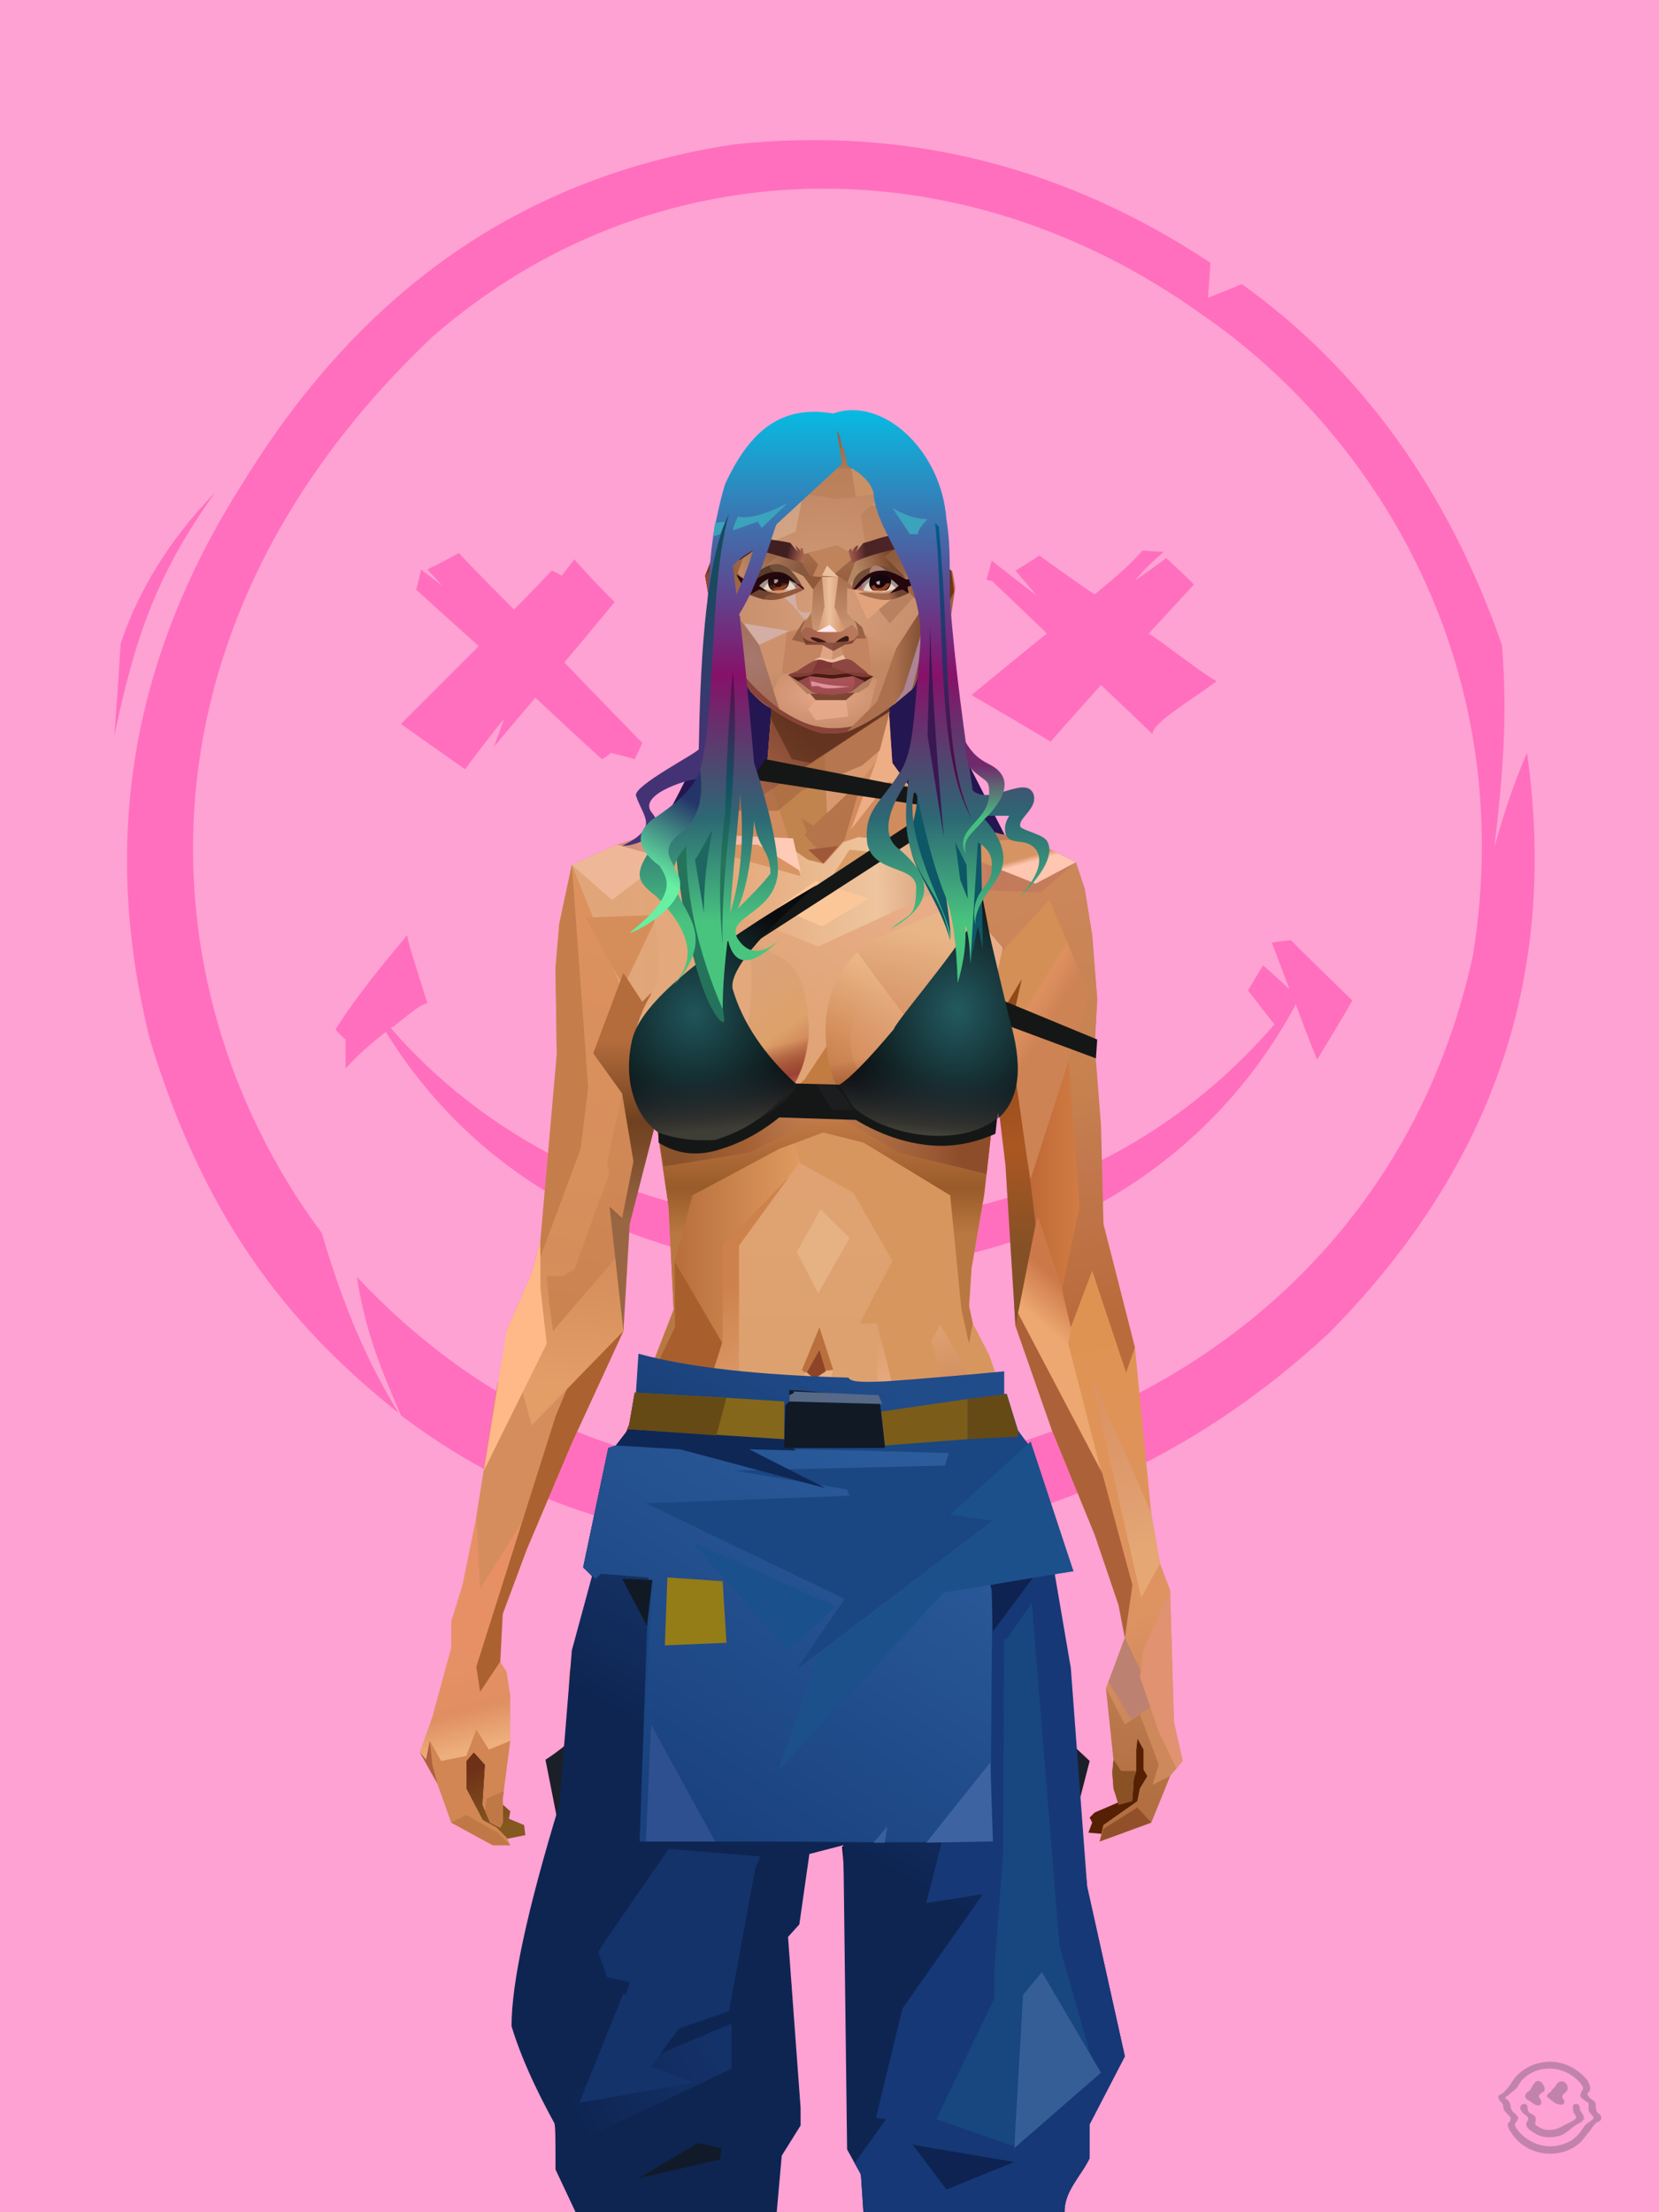 <?xml version="1.0" encoding="UTF-8"?>
<svg width="1320px" height="1760px" viewBox="0 0 1320 1760" version="1.1" xmlns="http://www.w3.org/2000/svg" xmlns:xlink="http://www.w3.org/1999/xlink">
<defs >
</defs >
<g transform="translate(0,-2)" id="id-bg-66-Group-0">
<rect fill="#fea1d3" width="1320" height="1762" x="0" y="0" id="id-bg-66-Group-1">
</rect >
<g transform="translate(91,113)" fill="#ff6fbd" id="id-bg-66-Group-2">
<path d="M 579 1152 C 624 1159 646 1163 646 1163 C 630 1172 607 1213 587 1235 C 597 1215 607 1196 612 1171 C 590 1158 579 1152 579 1152 Z" id="id-bg-66-Group-3">
</path >
<path d="M 657 1148 C 607 1139 554 1129 501 1119 C 390 1106 306 1074 228 1015 C 214 982 200 951 193 905 C 290 1008 413 1067 572 1064 C 813 1048 1026 902 1081 649 C 1119 413 998 230 865 139 C 671 0 426 6 253 157 C 2 395 28 686 165 870 C 182 928 201 972 226 1013 C 147 950 74 868 28 715 C -8 569 7 422 103 272 C 204 108 337 28 492 4 C 631 -11 757 22 872 98 C 871 117 870 126 870 126 C 888 119 897 115 897 115 C 992 183 1061 279 1104 402 C 1109 461 1104 512 1098 563 C 1105 538 1113 513 1124 488 C 1151 680 1086 828 967 949 C 865 1044 749 1097 621 1115 C 645 1137 657 1148 657 1148 Z" id="id-bg-66-Group-4">
</path >
<path d="M 233 633 C 213 657 193 681 176 708 C 181 714 184 716 184 716 C 184 732 184 739 184 739 C 192 730 203 720 216 710 C 294 836 425 894 559 900 C 762 901 883 795 940 688 C 951 718 957 732 957 732 C 976 701 985 685 985 685 C 952 653 936 637 936 637 C 926 638 921 639 921 639 C 930 663 935 676 935 676 C 921 663 914 657 914 657 C 906 670 902 677 902 677 L 923 704 C 828 814 699 863 559 864 C 405 856 291 789 220 707 C 229 701 241 689 249 687 C 239 655 233 637 233 633 Z" id="id-bg-66-Group-5">
</path >
<path d="M 5 401 C 2 449 0 474 0 474 C 16 399 32 348 80 281 C 44 318 19 359 5 401 Z" id="id-bg-66-Group-6">
</path >
<path d="M 244 342 C 242 353 240 358 240 358 C 273 388 290 403 290 403 C 249 444 228 465 228 465 C 262 489 279 501 279 501 C 299 474 310 461 310 461 C 305 476 302 483 302 483 C 324 457 335 444 335 444 C 370 477 388 493 388 493 C 393 490 395 488 395 488 C 408 491 414 493 414 493 C 418 485 420 480 420 480 C 379 438 358 416 358 416 C 385 384 398 368 398 368 C 376 346 366 334 366 334 C 359 343 356 347 356 347 C 351 344 348 343 348 343 C 328 364 318 374 318 374 C 288 344 274 329 274 329 C 258 338 249 342 249 342 L 261 355 C 250 347 244 342 244 342 Z" id="id-bg-66-Group-7">
</path >
<path d="M 785 434 C 758 464 745 479 745 479 C 703 454 682 442 682 442 C 722 409 742 393 742 393 C 713 365 698 351 698 351 C 695 351 694 350 694 350 C 697 340 698 335 698 335 C 722 354 734 363 734 363 C 723 350 717 343 717 343 C 730 335 736 331 736 331 C 765 352 780 362 780 362 C 793 351 808 339 818 327 C 829 328 835 328 835 328 C 827 335 819 342 812 351 C 829 339 837 333 837 333 C 852 347 859 354 859 354 C 835 380 823 393 823 393 C 841 405 863 423 877 431 C 854 448 826 464 826 473 C 799 447 785 434 785 434 Z" id="id-bg-66-Group-8">
</path >
</g >
</g >
<defs >
</defs >
<path d="M 826 716 C 824 713 792 649 728 525 C 654 502 603 501 578 521 C 569 579 540 642 491 710 C 613 736 724 738 826 716 Z" fill="#241651" id="id-female-5_58_rainbow_back-0">
</path >
<defs >
<linearGradient x1="100%" y1="46%" x2="12%" y2="47%" id="id-female-6.6_base_6-0">
<stop stop-color="#c77f5b" offset="0%">
</stop >
<stop stop-color="#c17a5b" offset="21%">
</stop >
<stop stop-color="#eec59e" offset="46%">
</stop >
<stop stop-color="#e4a677" offset="80%">
</stop >
<stop stop-color="#e0a679" offset="100%">
</stop >
</linearGradient >
<linearGradient x1="53%" y1="81%" x2="50%" y2="21%" id="id-female-6.6_base_6-1">
<stop stop-color="#cd885b" offset="0%">
</stop >
<stop stop-color="#de9362" offset="24%">
</stop >
<stop stop-color="#df9352" offset="100%">
</stop >
</linearGradient >
<linearGradient x1="52%" y1="-4%" x2="46%" y2="70%" id="id-female-6.6_base_6-2">
<stop stop-color="#be7c52" offset="0%">
</stop >
<stop stop-color="#b26f41" offset="100%">
</stop >
</linearGradient >
<linearGradient x1="46%" y1="43%" x2="15%" y2="43%" id="id-female-6.6_base_6-3">
<stop stop-color="#e09c61" offset="0%">
</stop >
<stop stop-color="#b86e3c" offset="100%">
</stop >
</linearGradient >
<linearGradient x1="54%" y1="37%" x2="12%" y2="72%" id="id-female-6.6_base_6-4">
<stop stop-color="#53161c" offset="0%">
</stop >
<stop stop-color="#99554b" offset="100%">
</stop >
</linearGradient >
<linearGradient x1="40%" y1="14%" x2="61%" y2="85%" id="id-female-6.6_base_6-5">
<stop stop-color="#6e3017" offset="0%">
</stop >
<stop stop-color="#855820" offset="100%">
</stop >
</linearGradient >
<linearGradient x1="27%" y1="47%" x2="91%" y2="49%" id="id-female-6.6_base_6-6">
<stop stop-color="#d4917e" offset="0%">
</stop >
<stop stop-color="#ffcbb7" offset="100%">
</stop >
</linearGradient >
<linearGradient x1="47%" y1="60%" x2="49%" y2="79%" id="id-female-6.6_base_6-7">
<stop stop-color="#e79066" offset="0%">
</stop >
<stop stop-color="#e08f62" offset="60%">
</stop >
<stop stop-color="#edaf7d" offset="100%">
</stop >
</linearGradient >
<linearGradient x1="29%" y1="56%" x2="69%" y2="53%" id="id-female-6.6_base_6-8">
<stop stop-color="#d49053" offset="0%">
</stop >
<stop stop-color="#cd8a51" offset="8%">
</stop >
<stop stop-color="#da8359" offset="18%">
</stop >
<stop stop-color="#d6935a" offset="38%">
</stop >
<stop stop-color="#d08c58" offset="65%">
</stop >
<stop stop-color="#cd7d52" offset="81%">
</stop >
<stop stop-color="#bd754a" offset="100%">
</stop >
</linearGradient >
<linearGradient x1="47%" y1="45%" x2="54%" y2="46%" id="id-female-6.6_base_6-9">
<stop stop-color="#d27f4c" offset="0%">
</stop >
<stop stop-color="#c97947" offset="62%">
</stop >
<stop stop-color="#bc703a" offset="77%">
</stop >
<stop stop-color="#d18c59" offset="100%">
</stop >
</linearGradient >
<linearGradient x1="51%" y1="7%" x2="50%" y2="100%" id="id-female-6.6_base_6-10">
<stop stop-color="#d27748" offset="0%">
</stop >
<stop stop-color="#e29f6d" offset="75%">
</stop >
<stop stop-color="#da986b" offset="100%">
</stop >
</linearGradient >
<linearGradient x1="51%" y1="11%" x2="49%" y2="93%" id="id-female-6.6_base_6-11">
<stop stop-color="#dc915f" offset="0%">
</stop >
<stop stop-color="#d58e5b" offset="73%">
</stop >
<stop stop-color="#e39d67" offset="100%">
</stop >
</linearGradient >
<linearGradient x1="51%" y1="-5%" x2="48%" y2="96%" id="id-female-6.6_base_6-12">
<stop stop-color="#d68f5b" offset="0%">
</stop >
<stop stop-color="#cc8352" offset="100%">
</stop >
</linearGradient >
<linearGradient x1="50%" y1="19%" x2="50%" y2="69%" id="id-female-6.6_base_6-13">
<stop stop-color="#b46c3c" offset="0%">
</stop >
<stop stop-color="#70411f" offset="45%">
</stop >
<stop stop-color="#996644" offset="100%">
</stop >
</linearGradient >
<linearGradient x1="46%" y1="74%" x2="39%" y2="35%" id="id-female-6.6_base_6-14">
<stop stop-color="#b06f3a" offset="0%">
</stop >
<stop stop-color="#c66d4a" offset="51%">
</stop >
<stop stop-color="#9f6a38" offset="100%" stop-opacity="0">
</stop >
</linearGradient >
<linearGradient x1="46%" y1="16%" x2="49%" y2="82%" id="id-female-6.6_base_6-15">
<stop stop-color="#9b573d" offset="0%" stop-opacity="0.19">
</stop >
<stop stop-color="#5f3720" offset="100%">
</stop >
</linearGradient >
<linearGradient x1="41%" y1="19%" x2="50%" y2="100%" id="id-female-6.6_base_6-16">
<stop stop-color="#be6f4b" offset="0%">
</stop >
<stop stop-color="#9e5637" offset="100%">
</stop >
</linearGradient >
<linearGradient x1="50%" y1="31%" x2="45%" y2="50%" id="id-female-6.6_base_6-17">
<stop stop-color="#cc7848" offset="0%">
</stop >
<stop stop-color="#eda871" offset="100%">
</stop >
</linearGradient >
<linearGradient x1="51%" y1="22%" x2="50%" y2="100%" id="id-female-6.6_base_6-18">
<stop stop-color="#b0683c" offset="0%">
</stop >
<stop stop-color="#bd7658" offset="100%">
</stop >
</linearGradient >
<linearGradient x1="49%" y1="0%" x2="50%" y2="100%" id="id-female-6.6_base_6-19">
<stop stop-color="#d48549" offset="0%">
</stop >
<stop stop-color="#e29159" offset="100%">
</stop >
</linearGradient >
<linearGradient x1="44%" y1="15%" x2="50%" y2="100%" id="id-female-6.6_base_6-20">
<stop stop-color="#b76538" offset="0%">
</stop >
<stop stop-color="#a6633c" offset="100%">
</stop >
</linearGradient >
<linearGradient x1="52%" y1="21%" x2="49%" y2="83%" id="id-female-6.6_base_6-21">
<stop stop-color="#de8850" offset="0%">
</stop >
<stop stop-color="#e78e5d" offset="48%">
</stop >
<stop stop-color="#e29e63" offset="100%">
</stop >
</linearGradient >
<linearGradient x1="85%" y1="60%" x2="15%" y2="60%" id="id-female-6.6_base_6-22">
<stop stop-color="#d27c44" offset="0%">
</stop >
<stop stop-color="#c06a37" offset="100%">
</stop >
</linearGradient >
<linearGradient x1="50%" y1="-3%" x2="59%" y2="91%" id="id-female-6.6_base_6-23">
<stop stop-color="#cc885c" offset="0%">
</stop >
<stop stop-color="#c6814f" offset="53%">
</stop >
<stop stop-color="#c2794d" offset="66%">
</stop >
<stop stop-color="#ba6b3c" offset="100%">
</stop >
</linearGradient >
<linearGradient x1="55%" y1="48%" x2="46%" y2="33%" id="id-female-6.6_base_6-24">
<stop stop-color="#ce8355" offset="0%">
</stop >
<stop stop-color="#df905f" offset="86%">
</stop >
<stop stop-color="#d48f57" offset="100%">
</stop >
</linearGradient >
<linearGradient x1="50%" y1="19%" x2="50%" y2="78%" id="id-female-6.6_base_6-25">
<stop stop-color="#914919" offset="0%">
</stop >
<stop stop-color="#ab5722" offset="50%">
</stop >
<stop stop-color="#845026" offset="100%">
</stop >
</linearGradient >
<linearGradient x1="50%" y1="10%" x2="50%" y2="43%" id="id-female-6.6_base_6-26">
<stop stop-color="#c27b41" offset="0%">
</stop >
<stop stop-color="#c77e4a" offset="15%">
</stop >
<stop stop-color="#995b2a" offset="68%">
</stop >
<stop stop-color="#b97842" offset="100%">
</stop >
</linearGradient >
<linearGradient x1="89%" y1="50%" x2="7%" y2="52%" id="id-female-6.6_base_6-27">
<stop stop-color="#8e4d2a" offset="0%">
</stop >
<stop stop-color="#b77b5b" offset="53%" stop-opacity="0.199">
</stop >
<stop stop-color="#a66134" offset="75%">
</stop >
<stop stop-color="#8b532c" offset="100%">
</stop >
</linearGradient >
<linearGradient x1="44%" y1="70%" x2="86%" y2="30%" id="id-female-6.6_base_6-28">
<stop stop-color="#e0a476" offset="0%">
</stop >
<stop stop-color="#e8ad86" offset="100%">
</stop >
</linearGradient >
<linearGradient x1="33%" y1="92%" x2="61%" y2="25%" id="id-female-6.6_base_6-29">
<stop stop-color="#be7342" offset="0%">
</stop >
<stop stop-color="#d48f5d" offset="40%">
</stop >
<stop stop-color="#efbc8e" offset="100%">
</stop >
</linearGradient >
<linearGradient x1="35%" y1="94%" x2="47%" y2="12%" id="id-female-6.6_base_6-30">
<stop stop-color="#d99461" offset="0%">
</stop >
<stop stop-color="#d28a5a" offset="40%">
</stop >
<stop stop-color="#e8b587" offset="100%">
</stop >
</linearGradient >
<linearGradient x1="50%" y1="54%" x2="27%" y2="9%" id="id-female-6.6_base_6-31">
<stop stop-color="#f7ab80" offset="0%">
</stop >
<stop stop-color="#ddab90" offset="100%" stop-opacity="0.078">
</stop >
</linearGradient >
<linearGradient x1="50%" y1="0%" x2="93%" y2="69%" id="id-female-6.6_base_6-32">
<stop stop-color="#dca37f" offset="0%">
</stop >
<stop stop-color="#dda16b" offset="70%">
</stop >
<stop stop-color="#c66d49" offset="100%">
</stop >
</linearGradient >
<linearGradient x1="36%" y1="84%" x2="25%" y2="44%" id="id-female-6.6_base_6-33">
<stop stop-color="#c98762" offset="0%" stop-opacity="0.509">
</stop >
<stop stop-color="#90492c" offset="35%" stop-opacity="0.675">
</stop >
<stop stop-color="#762e17" offset="100%" stop-opacity="0">
</stop >
</linearGradient >
<linearGradient x1="63%" y1="95%" x2="43%" y2="20%" id="id-female-6.6_base_6-34">
<stop stop-color="#d38e55" offset="0%">
</stop >
<stop stop-color="#e4a97d" offset="46%">
</stop >
<stop stop-color="#ce824b" offset="100%">
</stop >
</linearGradient >
<linearGradient x1="40%" y1="0%" x2="50%" y2="86%" id="id-female-6.6_base_6-35">
<stop stop-color="#dea071" offset="0%">
</stop >
<stop stop-color="#c27945" offset="100%">
</stop >
</linearGradient >
<linearGradient x1="50%" y1="0%" x2="50%" y2="92%" id="id-female-6.6_base_6-36">
<stop stop-color="#e0a272" offset="0%">
</stop >
<stop stop-color="#dca16f" offset="100%">
</stop >
</linearGradient >
<linearGradient x1="33%" y1="79%" x2="21%" y2="44%" id="id-female-6.6_base_6-37">
<stop stop-color="#be6457" offset="0%">
</stop >
<stop stop-color="#983f32" offset="28%" stop-opacity="0.928">
</stop >
<stop stop-color="#762e17" offset="100%" stop-opacity="0">
</stop >
</linearGradient >
<linearGradient x1="4%" y1="47%" x2="92%" y2="45%" id="id-female-6.6_base_6-38">
<stop stop-color="#752b0f" offset="0%">
</stop >
<stop stop-color="#83391d" offset="17%" stop-opacity="0.753">
</stop >
<stop stop-color="#9e4b3d" offset="48%" stop-opacity="0.386">
</stop >
<stop stop-color="#94401f" offset="78%" stop-opacity="0.762">
</stop >
<stop stop-color="#88391a" offset="100%">
</stop >
</linearGradient >
<linearGradient x1="60%" y1="45%" x2="67%" y2="53%" id="id-female-6.6_base_6-39">
<stop stop-color="#d79463" offset="0%">
</stop >
<stop stop-color="#ffc6b2" offset="100%">
</stop >
</linearGradient >
<linearGradient x1="48%" y1="15%" x2="54%" y2="81%" id="id-female-6.6_base_6-40">
<stop stop-color="#d99776" offset="0%" stop-opacity="0.4">
</stop >
<stop stop-color="#e5a875" offset="100%">
</stop >
</linearGradient >
<linearGradient x1="47%" y1="44%" x2="50%" y2="61%" id="id-female-6.6_base_6-41">
<stop stop-color="#943b2f" offset="0%" stop-opacity="0.175">
</stop >
<stop stop-color="#61301b" offset="100%">
</stop >
</linearGradient >
<linearGradient x1="26%" y1="-7%" x2="50%" y2="96%" id="id-female-6.6_base_6-42">
<stop stop-color="#37373f" offset="0%">
</stop >
<stop stop-color="#19191d" offset="100%">
</stop >
</linearGradient >
<linearGradient x1="50%" y1="12%" x2="59%" y2="82%" id="id-female-6.6_base_6-43">
<stop stop-color="#252525" offset="0%">
</stop >
<stop stop-color="#101010" offset="100%">
</stop >
</linearGradient >
<linearGradient x1="25%" y1="-16%" x2="50%" y2="98%" id="id-female-6.6_base_6-44">
<stop stop-color="#37373f" offset="0%">
</stop >
<stop stop-color="#19191d" offset="100%">
</stop >
</linearGradient >
<linearGradient x1="75%" y1="39%" x2="50%" y2="93%" id="id-female-6.6_base_6-45">
<stop stop-color="#252525" offset="0%">
</stop >
<stop stop-color="#000000" offset="100%">
</stop >
</linearGradient >
</defs >
<g transform="translate(334,549)" id="id-female-6.6_base_6-46">
<polygon points="561 754 565 871 565 881 537 893 533 897 535 901 532 909 543 910 597 864" fill="#562003" id="id-female-6.6_base_6-47">
</polygon >
<polygon points="537 282 539 246 535 195 529 158 522 137 484 118 440 111 212 111 188 113 157 123 121 139 111 186 108 221 109 290" fill="url(#id-female-6.6_base_6-0)" id="id-female-6.6_base_6-47">
</polygon >
<polygon points="467 393 474 506 503 589 537 672 556 728 561 754 546 794 552 851 551 861 552 874 556 885 567 882 568 866 570 860 570 843 571 834 576 843 576 859 579 864 573 874 571 884 544 903 541 916 582 901 597 864 607 852 600 821 597 716 589 695 582 655 569 523 544 425" fill="url(#id-female-6.6_base_6-1)" id="id-female-6.6_base_6-47">
</polygon >
<polygon points="546 794 552 851 551 861 552 874 556 885 567 882 568 866 570 860 570 843 571 834 576 843 576 859 579 864 573 874 571 884 544 903 541 916 582 901 597 864 583 871 588 855 573 815 561 823" fill="url(#id-female-6.6_base_6-2)" id="id-female-6.6_base_6-47">
</polygon >
<polygon points="552 851 551 861 552 874 556 887 567 884 568 866 570 860 558 860" fill="#8a5125" id="id-female-6.6_base_6-47">
</polygon >
<polygon points="544 906 541 916 582 901 571 889" fill="#92502a" id="id-female-6.6_base_6-47">
</polygon >
<polygon points="561 754 548 789 566 819 586 806" fill="#bd8171" id="id-female-6.6_base_6-47">
</polygon >
<polygon points="486 648 477 599 453 529 440 504 437 490 439 460 449 402 456 340 188 343 198 411 202 493 162 596 153 638 266 693 319 721 386 693" fill="url(#id-female-6.6_base_6-3)" id="id-female-6.6_base_6-47">
</polygon >
<polygon points="486 648 477 599 453 529 440 504 437 490 439 460 449 402 456 340 296 353 376 634" fill="#d8965f" id="id-female-6.6_base_6-47">
</polygon >
<g transform="translate(188,0)" id="id-female-6.6_base_6-56">
<polygon points="274 114 253 111 232 100 201 76 188 58 184 1 93 1 88 64 25 111 1 113 103 123 121 135 134 138 149 121 161 117 187 119 225 114" fill="#d18c5e" id="id-female-6.6_base_6-47">
</polygon >
<polygon points="201 76 188 58 185 12 175 57 155 111 185 73" fill="#edad85" id="id-female-6.6_base_6-47">
</polygon >
<polygon points="149 1 93 1 88 64 108 126 121 135 133 138" fill="#c1844f" id="id-female-6.6_base_6-47">
</polygon >
<polygon points="116 102 120 113 118 115 136 135 150 119 164 71 125 108" fill="#b57449" id="id-female-6.6_base_6-60">
</polygon >
<polygon points="121 127 133 138 145 124" fill="#9f593a" id="id-female-6.6_base_6-61">
</polygon >
<polygon points="136 98 164 71 175 57 186 17 134 51" fill="#d9986e" id="id-female-6.6_base_6-62">
</polygon >
<polygon points="97 96 116 80 164 60 178 48 186 17 184 1 93 1 88 64 45 96" fill="#a3663f" opacity="0.654" id="id-female-6.6_base_6-47">
</polygon >
<polygon points="186 17 184 1 93 1 88 64 45 96 66 96" fill="url(#id-female-6.6_base_6-4)" opacity="0.467" id="id-female-6.6_base_6-47">
</polygon >
<polygon points="123 58 176 23 186 17 184 1 93 1 91 22 108 55" fill="#3b1d0b" opacity="0.434" id="id-female-6.6_base_6-47">
</polygon >
</g >
<polygon points="41 844 33 856 36 895 64 915 84 911 83 903 71 898 72 892 63 884 52 849" fill="url(#id-female-6.6_base_6-5)" id="id-female-6.6_base_6-47">
</polygon >
<polygon points="315 152 285 173 320 188 357 166" fill="#fbc799" id="id-female-6.6_base_6-67">
</polygon >
<polygon points="327 150 370 130 342 127" fill="#d99c66" id="id-female-6.6_base_6-68">
</polygon >
<polygon points="301 142 303 148 243 131 240 119 276 119" fill="#d89462" id="id-female-6.6_base_6-69">
</polygon >
<polygon points="159 149 206 123 269 123 303 144 297 118 188 113 157 123 121 139" fill="url(#id-female-6.6_base_6-6)" id="id-female-6.6_base_6-47">
</polygon >
<polygon points="157 123 121 139 153 167 196 134" fill="#eeb898" id="id-female-6.6_base_6-47">
</polygon >
<polygon points="89 584 77 541 62 551 45 658 34 712 25 741 25 762 10 817 0 845 14 870 25 901 58 919 72 919 69 913 61 905 50 899 37 874 37 852 43 845 52 855 50 887 56 901 64 905 66 901 66 882 72 836 72 800 69 781 64 773 66 735 85 684 121 599 162 510" fill="url(#id-female-6.6_base_6-7)" id="id-female-6.6_base_6-47">
</polygon >
<polygon points="89 584 77 541 62 551 45 658 48 715 121 599 162 510" fill="#d58d5d" id="id-female-6.6_base_6-47">
</polygon >
<polygon points="55 843 45 827 37 848 17 852 8 836 5 851 0 845 14 870 25 901 58 919 72 919 69 913 61 905 50 899 37 874 37 852 43 845 52 855 50 887 56 901 64 905 66 901 66 882 72 836" fill="#d18653" id="id-female-6.6_base_6-47">
</polygon >
<polygon points="53 882 52 892 56 901 64 905 66 901 66 882 67 876" fill="#c07847" id="id-female-6.6_base_6-47">
</polygon >
<polygon points="25 901 58 919 72 919 62 909 37 895" fill="#c07847" id="id-female-6.6_base_6-47">
</polygon >
<polygon points="160 467 145 488 108 578 45 777 48 797 64 773 66 735 85 684 121 599 162 510" fill="#ac6130" id="id-female-6.6_base_6-47">
</polygon >
<polygon points="169 1211 277 1211 282 1183 281 1150 284 1127 286 1114 285 1063 293 972 306 866 311 792 309 768 323 771 337 768 333 817 333 855 339 924 346 1008 348 1113 351 1130 353 1176 361 1211 461 1211 458 1191 456 1170 460 1133 461 1082 505 905 516 839 518 826 512 762 503 706 486 648 482 629 386 690 318 718 266 690 184 629 153 637 132 731 119 781 118 813 123 862 131 916 166 1094 176 1179" fill="url(#id-female-6.6_base_6-8)" id="id-female-6.6_base_6-47">
</polygon >
<polygon points="463 664 416 771 400 819 392 1125 359 1178 398 1204 441 1153 461 1082 505 905 516 839 518 826 515 789 490 714" fill="url(#id-female-6.6_base_6-9)" id="id-female-6.6_base_6-47">
</polygon >
<polygon points="422 1160 395 1199 365 1171 401 1149 384 1120 391 983 411 786 416 771 448 697 454 1013 445 1116 407 1149" fill="url(#id-female-6.6_base_6-10)" id="id-female-6.6_base_6-80">
</polygon >
<polygon points="121 139 111 186 108 221 109 290 96 438 89 464 69 510 89 585 162 510 167 425 162 241" fill="url(#id-female-6.6_base_6-11)" id="id-female-6.6_base_6-47">
</polygon >
<polygon points="101 466 103 488 106 510 160 447 179 359 164 232 187 184 186 179 132 181 161 234 161 321 149 376 151 384 123 461 114 466" fill="url(#id-female-6.6_base_6-12)" id="id-female-6.6_base_6-82">
</polygon >
<polygon points="96 438 89 464 69 510 51 621 101 520 96 476" fill="#ffb988" id="id-female-6.6_base_6-47">
</polygon >
<polygon points="96 451 128 365 134 316 121 139 111 186 108 221 109 290 96 438" fill="#c57e4b" id="id-female-6.6_base_6-47">
</polygon >
<polygon points="184 241 177 248 162 225 138 289 161 321 170 375 161 420 151 411 162 510 167 425 188 343" fill="url(#id-female-6.6_base_6-13)" id="id-female-6.6_base_6-47">
</polygon >
<polygon points="284 1127 286 1114 285 1063 293 972 306 866 311 792 309 768 323 771 337 768 333 817 333 855 339 924 346 1008 375 889 416 771 463 664 490 714 515 790 512 762 503 706 486 648 477 599 471 583 420 650 316 720 201 654 244 742 264 824 275 994" fill="url(#id-female-6.6_base_6-14)" id="id-female-6.6_base_6-47">
</polygon >
<polygon points="298 930 306 866 311 792 309 768 323 771 337 768 333 817 333 855 336 894 347 826 360 784 378 733 388 687 321 739 254 687 267 736 291 821" fill="url(#id-female-6.6_base_6-15)" id="id-female-6.6_base_6-47">
</polygon >
<polygon points="348 1093 348 1113 351 1130 353 1176 361 1211 461 1211 439 1155 422 1136 403 1148 429 1168 400 1202 370 1170 382 1125" fill="url(#id-female-6.6_base_6-16)" id="id-female-6.6_base_6-47">
</polygon >
<polygon points="10 855 8 836 5 851 0 845 14 870" fill="#af5f3e" id="id-female-6.6_base_6-47">
</polygon >
<polygon points="520 500 516 520 544 629 474 500 490 399" fill="url(#id-female-6.6_base_6-17)" id="id-female-6.6_base_6-90">
</polygon >
<polygon points="461 1211 458 1191 456 1170 460 1133 461 1082 439 1155 450 1211" fill="url(#id-female-6.6_base_6-18)" id="id-female-6.6_base_6-47">
</polygon >
<polygon points="220 1149 259 1115 240 1063 232 973 266 819 240 713 201 661 158 650 201 784 183 925 170 1083" fill="url(#id-female-6.6_base_6-19)" id="id-female-6.6_base_6-92">
</polygon >
<polygon points="169 1211 277 1211 282 1183 281 1150 284 1127 286 1114 286 1098 226 1211 207 1211 196 1121 173 1078 150 1014 166 1094 176 1179" fill="url(#id-female-6.6_base_6-20)" id="id-female-6.6_base_6-47">
</polygon >
<polygon points="173 1078 183 924 150 1014" fill="#c57442" id="id-female-6.6_base_6-47">
</polygon >
<polygon points="169 1211 239 1211 230 1196 204 1175 173 1150 176 1179" fill="#8e512e" opacity="0.574" id="id-female-6.6_base_6-47">
</polygon >
<polygon points="221 1130 240 1097 224 1063 224 983 240 804 217 698 190 668 212 771 212 910 190 998 181 1094" fill="url(#id-female-6.6_base_6-21)" id="id-female-6.6_base_6-92">
</polygon >
<polygon points="217 795 221 692 200 667 169 658 200 737" fill="#f0a76b" id="id-female-6.6_base_6-97">
</polygon >
<polygon points="511 476 492 419 481 447 484 356 521 274 533 417" fill="url(#id-female-6.6_base_6-22)" id="id-female-6.6_base_6-98">
</polygon >
<polygon points="569 523 544 425 542 346 537 282 539 246 535 195 529 158 522 137 494 161 419 158 471 211 516 290 525 411 511 477 518 507 535 462 562 543" fill="url(#id-female-6.6_base_6-23)" id="id-female-6.6_base_6-47">
</polygon >
<polygon points="486 389 533 243 501 167 464 207 451 247 463 265" fill="url(#id-female-6.6_base_6-24)" id="id-female-6.6_base_6-100">
</polygon >
<polygon points="473 490 474 506 503 589 537 672 556 728 561 754 567 712 543 623" fill="#ad6139" id="id-female-6.6_base_6-47">
</polygon >
<polygon points="460 328 466 378 474 506 490 425 486 392 469 274 479 230 461 260 454 251" fill="url(#id-female-6.6_base_6-25)" id="id-female-6.6_base_6-47">
</polygon >
<polygon points="440 504 437 490 439 460 449 402 456 340 458 328 325 282 188 343 198 411 202 493 162 596 157 621 161 633 169 599 173 570 204 506 202 458 217 402 286 365 321 352 353 360 422 402 431 493 437 520" fill="url(#id-female-6.6_base_6-26)" id="id-female-6.6_base_6-47">
</polygon >
<polygon points="451 385 456 340 458 328 364 340 330 308 268 343 188 343 194 379 262 368 312 343 335 340 381 368" fill="url(#id-female-6.6_base_6-27)" id="id-female-6.6_base_6-47">
</polygon >
<polygon points="286 328 306 310 330 274 453 252 464 205 421 156 317 204 219 165 210 154 188 180" fill="url(#id-female-6.6_base_6-28)" id="id-female-6.6_base_6-105">
</polygon >
<path d="M 422 195 L 405 190 C 377 190 357 198 343 214 C 329 230 322 250 323 276 C 324 301 331 320 345 333 C 365 351 384 356 405 356 C 425 356 444 347 450 342 C 454 339 457 335 460 328 C 463 323 466 317 467 308 C 469 294 466 276 457 254 L 422 195 Z" fill="url(#id-female-6.6_base_6-29)" id="id-female-6.6_base_6-106">
</path >
<path d="M 422 195 L 417 175 C 386 188 366 196 358 201 C 355 203 351 206 348 208 C 348 209 381 253 448 342 C 454 338 459 332 463 324 C 469 310 469 301 469 293 C 469 287 465 275 459 257 L 422 195 Z" fill="url(#id-female-6.6_base_6-30)" id="id-female-6.6_base_6-106">
</path >
<path d="M 375 226 C 338 253 343 276 343 284 C 343 291 353 319 371 335 C 379 342 422 349 447 331 C 468 316 472 294 458 265 C 427 221 400 208 375 226 Z" fill="url(#id-female-6.6_base_6-31)" opacity="0.282" id="id-female-6.6_base_6-106">
</path >
<path d="M 272 205 C 260 199 243 200 221 209 C 187 227 169 258 168 303 C 167 319 184 342 190 346 C 197 351 212 356 239 353 C 257 351 272 344 284 333 C 303 312 312 288 309 260 C 305 217 291 214 272 205 Z" fill="url(#id-female-6.6_base_6-32)" id="id-female-6.6_base_6-109">
</path >
<path d="M 340 285 C 333 252 328 240 326 248 C 324 254 323 263 323 276 C 324 301 331 320 345 333 C 365 351 382 356 404 356 C 425 356 444 347 450 342 C 456 337 465 325 468 308 C 472 290 465 276 463 268 C 461 263 460 259 458 255 L 442 290 L 399 304 L 366 300 L 340 285 Z" fill="url(#id-female-6.6_base_6-33)" id="id-female-6.6_base_6-106">
</path >
<path d="M 153 637 L 149 654 L 132 731 L 130 739 C 133 730 135 723 137 718 C 140 709 147 691 149 680 C 151 671 155 655 161 633 L 172 570 L 162 596 L 153 637 Z" fill="#7d362e" id="id-female-6.6_base_6-47">
</path >
<path d="M 259 203 C 254 199 240 185 217 163 L 210 153 L 186 180 C 192 211 192 231 186 239 C 175 256 168 277 168 303 C 168 324 190 352 239 344 C 252 342 274 217 259 203 Z" fill="#e3a87c" id="id-female-6.6_base_6-109">
</path >
<polygon points="175 565 203 550 234 558 241 520 203 455 203 507" fill="#a95e2e" id="id-female-6.6_base_6-113">
</polygon >
<polygon points="241 442 241 518 229 556 233 629 266 657 316 707 381 659 395 629 364 504 350 504 301 380" fill="url(#id-female-6.6_base_6-34)" id="id-female-6.6_base_6-114">
</polygon >
<polygon points="432 626 427 589 407 518 414 505 450 568 470 618" fill="url(#id-female-6.6_base_6-35)" id="id-female-6.6_base_6-115">
</polygon >
<polygon points="302 376 254 442 254 546 302 590 364 568 364 504 350 504 376 454 345 400" fill="url(#id-female-6.6_base_6-36)" id="id-female-6.6_base_6-114">
</polygon >
<polygon points="317 480 342 436 319 413 300 447" fill="#e6b183" id="id-female-6.6_base_6-117">
</polygon >
<polygon points="304 541 318 507 329 541 314 549" fill="#ba703e" id="id-female-6.6_base_6-118">
</polygon >
<polygon points="306 543 316 578 329 541" fill="#d4925e" id="id-female-6.6_base_6-119">
</polygon >
<path d="M 178 333 C 179 334 180 336 182 338 C 184 342 186 343 189 346 C 190 347 197 351 206 353 C 215 354 226 355 239 353 C 257 351 272 344 284 333 C 293 322 299 313 302 305 C 304 301 307 293 309 277 C 310 274 310 268 309 260 L 228 277 L 207 295 L 178 333 Z" fill="url(#id-female-6.6_base_6-37)" id="id-female-6.6_base_6-109">
</path >
<polygon points="306 543 308 550 324 556 329 541" fill="#e6b183" id="id-female-6.6_base_6-119">
</polygon >
<polygon points="308 543 318 525 323 542 314 548" fill="#8f4427" id="id-female-6.6_base_6-122">
</polygon >
<polygon points="152 641 162 596 176 561 185 617 214 602 246 628 323 690 404 628 423 605 454 605 470 577 477 599 482 629 388 689 337 768 323 771 309 768 259 688 175 639 142 688" fill="url(#id-female-6.6_base_6-38)" opacity="0.442" id="id-female-6.6_base_6-123">
</polygon >
<polygon points="490 154 522 137 484 118 412 123" fill="url(#id-female-6.6_base_6-39)" id="id-female-6.6_base_6-47">
</polygon >
<polygon points="573 785 588 829 602 858 607 852 600 821 597 716 576 763" fill="#e19271" id="id-female-6.6_base_6-47">
</polygon >
<polygon points="574 722 589 695 582 655 533 542" fill="url(#id-female-6.6_base_6-40)" id="id-female-6.6_base_6-47">
</polygon >
<polygon points="172 640 241 690 309 768 323 771 338 768 395 706 469 661 404 650 313 706 217 629" fill="url(#id-female-6.6_base_6-41)" opacity="0.571" id="id-female-6.6_base_6-127">
</polygon >
<g transform="translate(188,270)" id="id-female-6.6_base_6-128">
<polygon points="207 13 207 10 217 2 220 2 239 21 258 39 260 42 250 51 246 52 226 33" fill="url(#id-female-6.6_base_6-42)" id="id-female-6.6_base_6-129">
</polygon >
<polygon points="208 40 218 50 222 50 240 33 257 13 257 9 247 0 244 1 230 19 209 36" fill="url(#id-female-6.6_base_6-43)" id="id-female-6.6_base_6-130">
</polygon >
<polygon points="1 13 1 10 10 2 15 2 32 21 50 39 52 42 42 52 38 52 19 33" fill="url(#id-female-6.6_base_6-44)" id="id-female-6.6_base_6-129">
</polygon >
<polygon points="0 43 10 53 14 53 33 35 50 15 50 11 40 3 36 4 19 23 1 39" fill="url(#id-female-6.6_base_6-45)" id="id-female-6.6_base_6-130">
</polygon >
</g >
</g >
<defs >
<linearGradient x1="69%" y1="0%" x2="69%" y2="21%" id="id-female-6.8_face_6-0">
<stop stop-color="#bb95af" offset="0%">
</stop >
<stop stop-color="#a56846" offset="100%">
</stop >
</linearGradient >
<radialGradient cx="50%" cy="61%" r="61%" id="id-female-6.8_face_6-1" fx="50%" fy="61%" gradientTransform="translate(0.5,0.609) scale(1,0.694) rotate(180) scale(1,1) translate(-0.5,-0.609)">
<stop stop-color="#d69e7b" offset="0%">
</stop >
<stop stop-color="#bf8763" offset="100%">
</stop >
</radialGradient >
<radialGradient cx="50%" cy="74%" r="74%" id="id-female-6.8_face_6-2" fx="50%" fy="74%" gradientTransform="translate(0.5,0.744) scale(0.748,1) rotate(-90) scale(1,0.864) translate(-0.5,-0.744)">
<stop stop-color="#deb99d" offset="0%">
</stop >
<stop stop-color="#89522f" offset="100%">
</stop >
</radialGradient >
<linearGradient x1="39%" y1="37%" x2="50%" y2="61%" id="id-female-6.8_face_6-3">
<stop stop-color="#cd926d" offset="0%">
</stop >
<stop stop-color="#c28864" offset="100%">
</stop >
</linearGradient >
<radialGradient cx="50%" cy="37%" r="75%" id="id-female-6.8_face_6-4" fx="50%" fy="37%" gradientTransform="translate(0.5,0.372) scale(0.536,1) rotate(90) scale(1,2) translate(-0.5,-0.372)">
<stop stop-color="#e5a88a" offset="0%">
</stop >
<stop stop-color="#c18662" offset="100%">
</stop >
</radialGradient >
<radialGradient cx="52%" cy="68%" r="169%" id="id-female-6.8_face_6-5" fx="52%" fy="68%" gradientTransform="translate(0.522,0.681) scale(1,0.367) rotate(-105) translate(-0.522,-0.681)">
<stop stop-color="#a77870" offset="0%">
</stop >
<stop stop-color="#9d6039" offset="100%">
</stop >
</radialGradient >
<linearGradient x1="100%" y1="63%" x2="50%" y2="63%" id="id-female-6.8_face_6-6">
<stop stop-color="#613821" offset="0%">
</stop >
<stop stop-color="#ac704e" offset="100%">
</stop >
</linearGradient >
<linearGradient x1="91%" y1="62%" x2="50%" y2="78%" id="id-female-6.8_face_6-7">
<stop stop-color="#8b532c" offset="0%">
</stop >
<stop stop-color="#a46a47" offset="100%">
</stop >
</linearGradient >
<linearGradient x1="39%" y1="5%" x2="39%" y2="73%" id="id-female-6.8_face_6-8">
<stop stop-color="#9f6a88" offset="0%">
</stop >
<stop stop-color="#ab8495" offset="100%">
</stop >
</linearGradient >
<linearGradient x1="38%" y1="50%" x2="38%" y2="58%" id="id-female-6.8_face_6-9">
<stop stop-color="#d2aea4" offset="0%">
</stop >
<stop stop-color="#996343" offset="100%">
</stop >
</linearGradient >
<linearGradient x1="28%" y1="92%" x2="75%" y2="13%" id="id-female-6.8_face_6-10">
<stop stop-color="#b88261" offset="0%">
</stop >
<stop stop-color="#b88260" offset="100%">
</stop >
</linearGradient >
<linearGradient x1="64%" y1="50%" x2="0%" y2="68%" id="id-female-6.8_face_6-11">
<stop stop-color="#9c6849" offset="0%">
</stop >
<stop stop-color="#c18a67" offset="100%">
</stop >
</linearGradient >
<linearGradient x1="38%" y1="38%" x2="90%" y2="78%" id="id-female-6.8_face_6-12">
<stop stop-color="#8e5b3d" offset="0%">
</stop >
<stop stop-color="#976445" offset="66%">
</stop >
<stop stop-color="#b6805f" offset="100%">
</stop >
</linearGradient >
<linearGradient x1="22%" y1="54%" x2="78%" y2="45%" id="id-female-6.8_face_6-13">
<stop stop-color="#b68663" offset="0%">
</stop >
<stop stop-color="#7b482a" offset="100%">
</stop >
</linearGradient >
<linearGradient x1="23%" y1="50%" x2="73%" y2="59%" id="id-female-6.8_face_6-14">
<stop stop-color="#a77455" offset="0%">
</stop >
<stop stop-color="#86583f" offset="100%">
</stop >
</linearGradient >
<linearGradient x1="50%" y1="14%" x2="50%" y2="125%" id="id-female-6.8_face_6-15">
<stop stop-color="#a66e4d" offset="0%">
</stop >
<stop stop-color="#905938" offset="100%">
</stop >
</linearGradient >
<linearGradient x1="50%" y1="0%" x2="50%" y2="100%" id="id-female-6.8_face_6-16">
<stop stop-color="#a66e4d" offset="0%">
</stop >
<stop stop-color="#cc9775" offset="100%">
</stop >
</linearGradient >
<linearGradient x1="50%" y1="34%" x2="50%" y2="100%" id="id-female-6.8_face_6-17">
<stop stop-color="#b47851" offset="0%">
</stop >
<stop stop-color="#b57d5d" offset="100%">
</stop >
</linearGradient >
<linearGradient x1="0%" y1="50%" x2="87%" y2="50%" id="id-female-6.8_face_6-18">
<stop stop-color="#d89a72" offset="0%">
</stop >
<stop stop-color="#ebc09e" offset="50%">
</stop >
<stop stop-color="#d89a72" offset="100%">
</stop >
</linearGradient >
<linearGradient x1="83%" y1="50%" x2="22%" y2="58%" id="id-female-6.8_face_6-19">
<stop stop-color="#b9785b" offset="0%">
</stop >
<stop stop-color="#a7644e" offset="100%">
</stop >
</linearGradient >
<linearGradient x1="59%" y1="52%" x2="79%" y2="50%" id="id-female-6.8_face_6-20">
<stop stop-color="#a46d4d" offset="0%">
</stop >
<stop stop-color="#6e4331" offset="100%">
</stop >
</linearGradient >
<linearGradient x1="66%" y1="52%" x2="50%" y2="53%" id="id-female-6.8_face_6-21">
<stop stop-color="#945a3d" offset="0%">
</stop >
<stop stop-color="#885034" offset="100%">
</stop >
</linearGradient >
<linearGradient x1="50%" y1="56%" x2="44%" y2="48%" id="id-female-6.8_face_6-22">
<stop stop-color="#923f20" offset="0%">
</stop >
<stop stop-color="#472214" offset="100%">
</stop >
</linearGradient >
<linearGradient x1="50%" y1="62%" x2="44%" y2="45%" id="id-female-6.8_face_6-23">
<stop stop-color="#923f20" offset="0%">
</stop >
<stop stop-color="#472214" offset="100%">
</stop >
</linearGradient >
<linearGradient x1="106%" y1="53%" x2="76%" y2="50%" id="id-female-6.8_face_6-24">
<stop stop-color="#c06f5a" offset="0%">
</stop >
<stop stop-color="#401f21" offset="100%">
</stop >
</linearGradient >
<linearGradient x1="-8%" y1="55%" x2="25%" y2="53%" id="id-female-6.8_face_6-25">
<stop stop-color="#c06e59" offset="0%">
</stop >
<stop stop-color="#4c2426" offset="100%">
</stop >
</linearGradient >
<linearGradient x1="50%" y1="20%" x2="50%" y2="100%" id="id-female-6.8_face_6-26">
<stop stop-color="#a95357" offset="0%">
</stop >
<stop stop-color="#9c4a4c" offset="100%">
</stop >
</linearGradient >
</defs >
<g transform="translate(561,332)" id="id-female-6.8_face_6-27">
<g transform="translate(172,115)" id="id-female-6.8_face_6-28">
<polygon points="14 1 18 0 25 8 27 21 24 41 14 66 0 68" fill="url(#id-female-6.8_face_6-0)" id="id-female-6.8_face_6-29">
</polygon >
<polygon points="12 48 19 50 23 42 26 24 20 12 12 22" fill="#9d5d3d" id="id-female-6.8_face_6-30">
</polygon >
<polygon points="11 21 17 10 20 5 24 7 26 24 20 36 18 31 20 16 9 29" fill="#713215" id="id-female-6.8_face_6-31">
</polygon >
<polygon points="10 28 11 38 8 45 13 49 19 38 13 24" fill="#713215" id="id-female-6.8_face_6-32">
</polygon >
<polygon points="12 18 17 17 18 9" fill="#5e1c1d" id="id-female-6.8_face_6-33">
</polygon >
<polygon points="18 50 10 51 8 50 5 61 12 63 14 61" fill="#be8864" id="id-female-6.8_face_6-34">
</polygon >
</g >
<g transform="translate(0,113)" id="id-female-6.8_face_6-35">
<polygon points="13 0 5 0 0 13 4 36 13 63 25 67" fill="#77391d" id="id-female-6.8_face_6-36">
</polygon >
<polygon points="5 9 0 13 4 36 13 63 25 67 13 24" fill="#8a492b" id="id-female-6.8_face_6-36">
</polygon >
<polygon points="18 46 14 47 7 32 11 26 4 9 6 5 16 20 17 29" fill="#b27651" id="id-female-6.8_face_6-38">
</polygon >
<polygon points="13 62 20 62 18 49 11 53" fill="#b27651" id="id-female-6.8_face_6-39">
</polygon >
<polygon points="25 68 13 63 20 62 17 46 14 47 13 44 14 29 17 26 14 22 10 19 10 11 17 20" fill="#492111" id="id-female-6.8_face_6-40">
</polygon >
<polygon points="13 9 4 3 5 0 12 0" fill="#bb805d" id="id-female-6.8_face_6-41">
</polygon >
</g >
<path d="M 29 199 C 21 167 16 144 15 130 C 4 44 33 0 103 0 C 180 0 191 63 186 119 C 183 157 173 191 170 202 C 169 206 168 214 164 217 C 152 228 130 244 113 250 C 108 252 95 251 92 251 C 77 247 52 234 36 218 C 34 215 31 209 29 199 Z" fill="url(#id-female-6.8_face_6-1)" id="id-female-6.8_face_6-42">
</path >
<polygon points="32 104 40 91 49 101 72 91 83 36 53 39 28 83" fill="#deb99d" opacity="0.497" id="id-female-6.8_face_6-43">
</polygon >
<path d="M 15 130 C 4 44 33 0 103 0 C 180 0 191 63 186 119 L 166 114 L 161 101 L 167 68 C 159 55 158 51 147 43 C 142 40 113 40 59 43 L 31 93 L 35 103 L 24 131 L 15 130 Z" fill="url(#id-female-6.8_face_6-2)" id="id-female-6.8_face_6-42">
</path >
<polygon points="28 117 28 73 69 24 134 24 172 49 172 134 132 129 124 78 141 61 105 65 61 58 45 117" fill="#b3754b" opacity="0.36" id="id-female-6.8_face_6-45">
</polygon >
<polygon points="115 32 172 49 172 75 132 70 141 61 120 63" fill="#d99f71" opacity="0.503" id="id-female-6.8_face_6-45">
</polygon >
<polygon points="42 181 65 170 128 173 155 186 137 233 51 226" fill="url(#id-female-6.8_face_6-3)" id="id-female-6.8_face_6-47">
</polygon >
<polygon points="58 235 52 221 61 204 132 206 137 209 130 235 116 248 90 249" fill="url(#id-female-6.8_face_6-4)" id="id-female-6.8_face_6-48">
</polygon >
<path d="M 29 199 C 21 167 16 144 15 130 C 14 122 13 114 13 106 L 22 129 L 29 113 L 43 137 L 24 149 L 24 156 L 43 181 L 59 232 C 54 234 46 229 36 218 C 34 215 31 209 29 199 Z" fill="url(#id-female-6.8_face_6-5)" id="id-female-6.8_face_6-42">
</path >
<path d="M 59 232 C 71 240 82 245 90 246 C 98 248 109 248 121 245 C 117 248 115 249 113 250 C 108 252 95 251 92 251 C 77 247 52 234 36 218 C 34 216 32 211 30 204 C 36 212 46 222 59 232 Z" fill="#894339" id="id-female-6.8_face_6-42">
</path >
<path d="M 184 63 C 187 81 188 100 186 119 C 183 157 173 191 170 202 C 169 206 168 214 164 217 C 152 228 130 244 113 250 L 137 226 L 152 184 L 174 150 L 148 128 L 170 120 L 184 63 Z" fill="url(#id-female-6.8_face_6-6)" id="id-female-6.8_face_6-42">
</path >
<polygon points="178 153 148 128 176 117" fill="url(#id-female-6.8_face_6-7)" id="id-female-6.8_face_6-42">
</polygon >
<path d="M 175 80 L 185 120 C 173 183 166 215 164 217 C 160 220 155 224 150 229 L 158 217 L 178 153 L 175 117 L 170 125 L 165 114 L 175 80 Z" fill="url(#id-female-6.8_face_6-8)" id="id-female-6.8_face_6-42">
</path >
<polygon points="82 232 88 225 112 224 114 238 88 241" fill="#e5a98a" id="id-female-6.8_face_6-54">
</polygon >
<polygon points="61 204 65 171 96 163 129 174 133 206" fill="#c38561" id="id-female-6.8_face_6-55">
</polygon >
<polygon points="81 217 88 225 112 225 123 216 97 216" fill="#7d4632" id="id-female-6.8_face_6-56">
</polygon >
<polygon points="66 205 81 220 122 219 130 214 134 206" fill="#b17d5d" id="id-female-6.8_face_6-57">
</polygon >
<path d="M 128 176 L 125 167 L 116 159 L 83 155 C 79 156 76 155 74 153 C 73 151 72 146 72 140 L 62 143 C 65 145 67 147 70 150 C 73 153 76 157 79 161 L 69 177 L 81 180 L 119 176 L 128 176 Z" fill="url(#id-female-6.8_face_6-9)" id="id-female-6.8_face_6-58">
</path >
<polygon points="31 164 67 170 43 181" fill="#d2aea4" id="id-female-6.8_face_6-59">
</polygon >
<polygon points="91 193 95 177 102 179 101 196" fill="#dfa483" id="id-female-6.8_face_6-60">
</polygon >
<polygon points="102 179 101 197 112 196 106 175" fill="#cd9271" id="id-female-6.8_face_6-61">
</polygon >
<polygon points="153 141 129 161 118 136 144 145" fill="#e2a37c" id="id-female-6.8_face_6-62">
</polygon >
<polygon points="138 153 159 136 166 143 147 164" fill="url(#id-female-6.8_face_6-10)" id="id-female-6.8_face_6-62">
</polygon >
<polygon points="87 193 91 191 101 193 110 189 112 193 100 198" fill="#eabd9c" id="id-female-6.8_face_6-64">
</polygon >
<polygon points="34 132 26 124 32 107 50 99 69 108" fill="url(#id-female-6.8_face_6-11)" id="id-female-6.8_face_6-65">
</polygon >
<polygon points="153 130 134 111 145 101 159 101 167 111 171 123 166 132" fill="url(#id-female-6.8_face_6-12)" id="id-female-6.8_face_6-66">
</polygon >
<g transform="translate(42,102)" id="id-female-6.8_face_6-67">
<path d="M 73 31 C 80 24 87 20 94 19 C 101 19 109 21 118 26 L 113 21 L 101 9 L 108 3 L 73 7 L 67 30 L 73 31 Z" fill="url(#id-female-6.8_face_6-13)" id="id-female-6.8_face_6-68">
</path >
<path d="M 1 22 L 6 16 L 18 7 L 8 2 L 36 5 L 46 31 C 37 24 29 20 22 19 C 15 17 8 18 1 22 Z" fill="url(#id-female-6.8_face_6-14)" id="id-female-6.8_face_6-69">
</path >
<polygon points="63 0 79 9 71 30 42 26 32 8" fill="url(#id-female-6.8_face_6-15)" id="id-female-6.8_face_6-70">
</polygon >
<polygon points="63 0 78 8 55 28 43 26 48 15 40 6" fill="#bf845c" id="id-female-6.8_face_6-70">
</polygon >
<path d="M 34 69 C 35 67 35 65 36 64 C 37 61 40 57 43 53 L 44 35 L 51 24 L 64 24 L 75 32 L 75 35 L 71 34 L 71 54 C 75 58 77 60 78 62 C 79 64 79 66 80 69 L 34 69 Z" fill="url(#id-female-6.8_face_6-16)" id="id-female-6.8_face_6-72">
</path >
<path d="M 34 69 C 35 67 35 65 36 64 C 38 59 42 56 42 53 L 44 69 L 34 69 Z" fill="url(#id-female-6.8_face_6-17)" id="id-female-6.8_face_6-72">
</path >
<polygon points="44 35 36 24 51 25" fill="#905938" id="id-female-6.8_face_6-74">
</polygon >
<polygon points="51 25 53 49 48 68 57 71 69 67 61 49 64 25" fill="url(#id-female-6.8_face_6-18)" id="id-female-6.8_face_6-75">
</polygon >
<polygon points="35 71 38 79 51 79 60 84 69 79 75 78 79 73 80 71 57 72" fill="#672f24" opacity="0.696" id="id-female-6.8_face_6-76">
</polygon >
<path d="M 45 77 C 38 76 35 73 34 69 C 36 67 38 65 39 65 C 40 65 43 66 49 69 L 66 69 L 70 66 L 75 63 L 80 68 L 80 71 C 78 74 76 76 73 76 C 72 77 70 75 69 75 C 67 75 66 76 62 77 C 59 78 56 77 51 77 C 51 77 46 77 45 77 Z" fill="url(#id-female-6.8_face_6-19)" id="id-female-6.8_face_6-77">
</path >
<path d="M 48 77 C 42 75 41 73 43 73 C 46 73 50 74 55 77 L 48 77 Z" fill="#3d1811" id="id-female-6.8_face_6-78">
</path >
<path d="M 62 77 C 65 74 68 73 70 72 C 72 72 73 73 72 76 L 62 77 Z" fill="#3d1811" id="id-female-6.8_face_6-79">
</path >
<polygon points="47 64 53 69 63 63" transform="translate(55,66) rotate(-177) translate(-55,-66)" fill="#fbeaf6" id="id-female-6.8_face_6-80">
</polygon >
<polygon points="51 24 55 16 64 25" fill="#ebc09e" id="id-female-6.8_face_6-81">
</polygon >
</g >
<g transform="translate(25,117)" id="id-female-6.8_face_6-82">
<path d="M 9 13 C 17 5 24 0 32 0 C 39 0 46 6 52 17 L 9 13 Z" fill="#583b28" id="id-female-6.8_face_6-83">
</path >
<path d="M 34 8 C 25 3 24 0 32 0 C 39 0 46 6 52 17 L 34 8 Z" fill="#704e3a" id="id-female-6.8_face_6-83">
</path >
<path d="M 92 20 C 92 10 98 4 109 2 C 119 0 128 4 135 13 L 92 20 Z" fill="#734e38" id="id-female-6.8_face_6-85">
</path >
<path d="M 106 13 C 105 6 106 2 110 1 C 114 1 118 3 121 8 L 106 13 Z" fill="#aa7f71" id="id-female-6.8_face_6-85">
</path >
<path d="M 97 23 C 109 28 118 29 123 28 C 125 28 130 26 137 23 L 136 18 C 128 21 122 23 118 23 C 111 24 103 21 97 23 Z" fill="url(#id-female-6.8_face_6-20)" id="id-female-6.8_face_6-87">
</path >
<path d="M 10 24 C 19 28 26 29 32 28 C 38 27 46 24 54 20 L 50 18 C 43 21 37 23 32 23 C 28 23 23 21 18 20 L 10 24 Z" fill="url(#id-female-6.8_face_6-21)" id="id-female-6.8_face_6-88">
</path >
<path d="M 10 24 C 16 26 19 27 22 28 C 22 23 32 23 35 23 C 27 23 22 21 18 19 L 10 24 Z" fill="#6e4331" id="id-female-6.8_face_6-88">
</path >
<path d="M 37 22 C 40 21 45 20 51 18 C 45 11 39 7 34 7 C 28 7 22 11 16 18 C 26 21 33 22 37 22 Z" fill="#e6d4c6" id="id-female-6.8_face_6-90">
</path >
<path d="M 98 20 C 107 22 113 23 117 22 C 122 21 126 20 130 17 L 117 7 L 107 9 L 100 15 L 98 20 Z" fill="#e6d4c6" id="id-female-6.8_face_6-91">
</path >
<path d="M 98 20 C 99 21 101 21 101 21 C 103 15 107 12 112 12 C 116 11 122 14 128 20 C 129 19 130 18 131 17 C 127 11 122 8 117 7 C 112 7 106 9 100 15 L 98 20 Z" fill="#000000" opacity="0.297" id="id-female-6.8_face_6-91">
</path >
<path d="M 95 20 L 101 21 C 100 21 99 20 100 19 C 100 18 101 17 102 15 L 95 20 Z" fill="#b26261" id="id-female-6.8_face_6-93">
</path >
<path d="M 25 13 C 25 19 28 22 33 21 C 39 21 42 18 42 12 C 40 9 37 7 32 7 C 28 7 26 9 25 13 Z" fill="#250a10" id="id-female-6.8_face_6-94">
</path >
<path d="M 30 16 L 26 17 C 28 20 30 21 33 21 C 37 21 40 19 41 15 C 41 15 40 15 36 15 C 36 17 35 18 34 18 C 32 18 31 17 30 16 Z" fill="url(#id-female-6.8_face_6-22)" id="id-female-6.8_face_6-94">
</path >
<path d="M 47 19 C 48 19 49 18 51 18 C 45 11 39 7 34 7 C 28 7 22 11 16 18 L 21 20 C 25 14 28 11 30 11 C 38 11 44 13 47 19 Z" fill="#000000" opacity="0.296" id="id-female-6.8_face_6-90">
</path >
<polygon points="32 15 32 14 33 14 33 12 30 12 30 15" fill="#b99794" id="id-female-6.8_face_6-97">
</polygon >
<path d="M 106 13 C 105 16 106 19 109 21 L 118 21 C 121 20 123 17 123 12 C 118 11 115 11 113 11 C 111 11 109 12 106 13 Z" fill="url(#id-female-6.8_face_6-23)" id="id-female-6.8_face_6-98">
</path >
<path d="M 106 13 C 105 16 106 19 109 21 C 108 19 107 18 107 17 C 108 17 108 17 110 16 C 110 16 110 19 113 19 C 116 19 118 17 119 15 C 120 15 121 15 122 15 C 122 17 120 19 118 21 C 122 20 123 15 123 12 C 121 9 118 7 113 7 C 109 7 106 9 106 13 Z" fill="#15050f" id="id-female-6.8_face_6-98">
</path >
<polygon points="114 13 111 14 112 16 114 16" fill="#d2b0ad" id="id-female-6.8_face_6-100">
</polygon >
<path d="M 47 14 C 47 16 47 17 47 17 C 47 18 47 19 46 19 L 51 18 L 47 14 Z" fill="#b26261" id="id-female-6.8_face_6-101">
</path >
<polygon points="47 15 52 19 54 20 53 18 48 15" fill="#26070c" id="id-female-6.8_face_6-102">
</polygon >
<path d="M 11 24 L 18 20 L 25 22 L 18 17 C 22 13 27 10 33 9 C 38 9 42 13 47 15 C 47 15 48 15 48 15 C 42 8 37 6 32 6 C 22 6 17 12 12 13 C 10 14 6 12 0 8 C 2 13 4 15 5 17 C 7 18 10 19 13 19 L 11 24 Z" fill="#26070c" id="id-female-6.8_face_6-103">
</path >
<path d="M 93 20 C 94 20 95 20 95 20 C 101 15 107 8 112 8 C 117 7 123 11 129 17 L 122 23 L 132 20 L 137 23 L 136 18 C 139 17 141 16 142 15 C 143 13 144 11 145 7 C 140 11 137 12 135 12 C 133 11 122 4 115 5 C 106 5 99 11 93 20 Z" fill="#24060d" id="id-female-6.8_face_6-104">
</path >
<polygon points="118 21 103 22 113 23" fill="#d0956f" id="id-female-6.8_face_6-105">
</polygon >
<polygon points="42 20 27 21 28 22 34 23" fill="#d0956f" id="id-female-6.8_face_6-105">
</polygon >
</g >
<g transform="translate(27,94)" id="id-female-6.8_face_6-107">
<path d="M 0 20 C 9 14 13 11 13 11 C 38 18 51 22 51 22 C 51 14 51 11 51 11 C 50 10 49 10 49 10 C 49 12 50 13 50 13 C 46 9 45 8 45 8 C 46 11 47 13 47 13 C 43 9 41 6 41 6 C 33 4 23 3 13 2 C 7 9 2 15 0 20 Z" fill="url(#id-female-6.8_face_6-24)" id="id-female-6.8_face_6-108">
</path >
<path d="M 90 22 C 88 16 87 12 87 12 C 89 11 89 10 89 10 C 90 12 90 13 90 13 C 91 10 93 8 95 8 C 94 11 93 13 93 13 L 99 6 C 108 4 119 -2 128 1 L 137 8 C 140 15 142 18 142 18 L 130 10 C 113 13 100 17 90 22 Z" fill="url(#id-female-6.8_face_6-25)" id="id-female-6.8_face_6-109">
</path >
</g >
<g transform="translate(66,192)" id="id-female-6.8_face_6-110">
<polygon points="2 14 11 20 60 19 68 14 67 14 21 6" fill="#481a12" id="id-female-6.8_face_6-111">
</polygon >
<path d="M 8 18 L 20 27 C 26 28 31 29 35 29 C 38 29 44 28 51 26 L 61 18 L 52 14 L 35 16 L 17 14 L 8 18 Z" fill="#944749" id="id-female-6.8_face_6-112">
</path >
<path d="M 20 27 C 26 28 31 29 35 29 C 38 29 44 28 51 26 C 52 23 53 21 53 19 C 53 18 53 16 52 14 L 35 16 L 17 14 C 17 17 17 19 17 20 C 17 22 18 24 20 27 Z" fill="url(#id-female-6.8_face_6-26)" id="id-female-6.8_face_6-112">
</path >
<path d="M 2 14 C 6 15 9 15 13 14 C 18 14 19 12 22 12 C 26 12 30 13 35 13 C 39 13 42 12 46 12 C 51 12 51 14 56 14 C 59 15 63 15 67 14 C 65 13 63 12 62 11 C 55 5 51 1 49 1 C 45 -1 39 3 35 3 C 30 3 30 1 24 1 C 21 1 16 5 8 10 C 7 11 5 11 2 12 L 0 13 L 2 14 Z" fill="#803d36" id="id-female-6.8_face_6-114">
</path >
<path d="M 19 11 C 27 8 33 7 35 7 C 39 7 43 11 48 11 C 57 11 63 12 63 11 C 55 5 51 1 49 1 C 45 -1 39 3 35 3 C 30 3 30 1 24 1 C 21 1 16 4 7 10 C 6 10 5 11 2 12 L 19 11 Z" fill="#8d4740" id="id-female-6.8_face_6-114">
</path >
<path d="M 19 11 C 27 8 33 7 35 7 L 35 3 C 30 3 30 1 24 1 L 19 11 Z" fill="#823537" id="id-female-6.8_face_6-114">
</path >
<path d="M 19 18 C 18 18 18 19 19 22 C 22 22 23 21 27 23 C 30 24 37 24 49 22 C 36 22 26 20 19 18 Z" fill="#df909d" id="id-female-6.8_face_6-117">
</path >
</g >
</g >
<defs >
</defs >
<g transform="translate(434,1386)" id="id-female-10_gunter_socks-0">
<path d="M 66 373 C 71 347 73 333 73 333 C 68 296 66 277 66 277 C 54 218 48 189 48 189 C 80 178 155 176 189 179 C 187 204 186 217 186 217 C 187 252 187 270 187 270 C 184 288 183 298 183 298 L 184 346 L 177 373 C 103 373 66 373 66 373 Z" fill="#00081a" id="id-female-10_gunter_socks-1">
</path >
<path d="M 243 180 C 244 188 244 192 244 192 C 245 249 245 278 245 278 C 248 289 250 294 250 294 L 249 336 L 258 374 C 329 374 364 374 364 374 C 360 349 357 336 357 336 C 360 313 361 302 361 302 C 362 261 363 241 363 241 L 377 188 C 316 172 271 170 243 180 Z" fill="#00081a" id="id-female-10_gunter_socks-2">
</path >
<path d="M 289 174 L 297 344 L 293 373 L 333 373 C 323 301 325 262 344 181 C 329 177 310 175 289 174 Z" fill="#182137" id="id-female-10_gunter_socks-3">
</path >
<path d="M 115 373 C 109 354 106 315 107 258 C 103 206 101 180 101 180 C 119 179 135 178 150 178 C 145 225 141 271 141 312 C 127 313 127 340 131 373 C 120 373 115 373 115 373 Z" fill="#182137" id="id-female-10_gunter_socks-4">
</path >
<path d="M 17 0 C 15 3 14 4 14 4 C 5 11 0 14 0 14 C 13 79 19 112 19 112 C 27 116 31 118 31 118 L 16 14 C 16 9 16 4 17 0 Z" fill="#1b1f27" id="id-female-10_gunter_socks-5">
</path >
<path d="M 389 131 C 398 131 403 131 403 131 C 423 54 433 15 433 15 L 417 0 C 399 82 390 126 389 131 Z" fill="#1b1f27" id="id-female-10_gunter_socks-6">
</path >
<path d="M 400 83 C 320 77 265 77 236 83 C 238 104 238 115 238 115 C 283 109 335 108 393 112 C 398 93 400 83 400 83 Z" fill="#00081a" id="id-female-10_gunter_socks-7">
</path >
<path d="M 286 79 C 288 100 288 111 288 111 C 334 110 356 110 356 110 L 364 81 C 325 79 299 78 286 79 Z" fill="#182137" id="id-female-10_gunter_socks-8">
</path >
<path d="M 338 77 C 337 100 336 112 336 112 C 347 113 353 113 353 113 L 355 78 C 344 77 338 77 338 77 Z" fill="#454b5b" id="id-female-10_gunter_socks-9">
</path >
<path d="M 199 93 C 197 112 196 121 196 121 C 141 120 89 124 41 133 L 35 99 C 117 90 171 89 199 93 Z" fill="#00081a" id="id-female-10_gunter_socks-10">
</path >
<path d="M 86 126 C 82 105 80 95 80 95 C 114 92 141 91 161 91 L 160 122 C 130 122 105 123 86 126 Z" fill="#182137" id="id-female-10_gunter_socks-11">
</path >
<path d="M 87 89 C 90 116 92 130 92 130 C 104 129 110 128 110 128 L 105 89 C 93 89 87 89 87 89 Z" fill="#454b5b" id="id-female-10_gunter_socks-12">
</path >
<path d="M 88 96 L 105 94 L 105 89 L 87 89 C 87 94 88 96 88 96 Z" fill="#67718a" id="id-female-10_gunter_socks-13">
</path >
<path d="M 43 148 L 33 136 C 21 55 16 15 16 15 C 16 6 16 1 16 1 C 20 2 21 3 21 3 L 24 23 C 37 106 43 148 43 148 Z" fill="#101622" id="id-female-10_gunter_socks-14">
</path >
<path d="M 337 80 C 349 81 355 81 355 81 C 355 79 355 78 355 78 L 339 77 C 338 79 337 80 337 80 Z" fill="#68718b" id="id-female-10_gunter_socks-15">
</path >
</g >
<defs >
<radialGradient cx="38%" cy="50%" r="68%" id="id-female-11_strappy_bra-0" fx="38%" fy="50%" gradientTransform="translate(0.378,0.5) scale(1,0.734) rotate(90) scale(1,0.864) translate(-0.378,-0.5)">
<stop stop-color="#1f555a" offset="0%">
</stop >
<stop stop-color="#0a0b0c" offset="100%">
</stop >
<stop stop-color="#0a0b0c" offset="100%">
</stop >
</radialGradient >
<radialGradient cx="64%" cy="44%" r="74%" id="id-female-11_strappy_bra-1" fx="64%" fy="44%" gradientTransform="translate(0.64,0.442) scale(1,0.758) rotate(90) scale(1,0.864) translate(-0.64,-0.442)">
<stop stop-color="#225a60" offset="0%">
</stop >
<stop stop-color="#0a0b0c" offset="100%">
</stop >
</radialGradient >
<linearGradient x1="45%" y1="67%" x2="47%" y2="95%" id="id-female-11_strappy_bra-2">
<stop stop-color="#1d2835" offset="0%" stop-opacity="0">
</stop >
<stop stop-color="#35342f" offset="87%">
</stop >
<stop stop-color="#3e3e36" offset="100%">
</stop >
</linearGradient >
<linearGradient x1="45%" y1="67%" x2="43%" y2="96%" id="id-female-11_strappy_bra-3">
<stop stop-color="#1d2835" offset="0%" stop-opacity="0">
</stop >
<stop stop-color="#35342f" offset="81%">
</stop >
<stop stop-color="#49493f" offset="100%">
</stop >
</linearGradient >
</defs >
<g transform="translate(500,604)" id="id-female-11_strappy_bra-4">
<path d="M 24 297 L 24 305 C 38 314 54 316 71 311 C 88 306 104 298 120 285 L 181 287 C 201 299 220 305 238 307 C 256 309 274 306 292 298 L 294 280 L 302 212 L 372 238 L 373 223 L 298 192 L 290 153 L 271 54 L 257 45 L 284 187 L 220 232 L 169 259 L 133 258 L 70 229 L 77 161 L 257 45 L 246 37 L 85 143 L 5 231 L 19 274 L 24 297 Z" fill="#151716" id="id-female-11_strappy_bra-5">
</path >
<path d="M 179 279 C 168 279 162 279 162 279 C 154 266 150 259 150 259 L 163 259 C 169 264 174 271 179 279 Z" fill="#1c1d1e" id="id-female-11_strappy_bra-6">
</path >
<path d="M 134 259 C 133 258 132 257 132 257 C 122 272 108 281 95 291 C 114 282 128 271 134 259 Z" fill="#1d1e1f" id="id-female-11_strappy_bra-7">
</path >
<path d="M 134 259 C 116 275 104 292 69 303 C 52 304 37 302 24 297 C 15 291 -7 267 3 223 C 10 194 59 153 150 100 C 103 141 80 169 83 183 C 91 210 108 235 134 259 Z" fill="url(#id-female-11_strappy_bra-0)" id="id-female-11_strappy_bra-8">
</path >
<path d="M 168 259 C 175 271 179 277 179 277 C 207 301 264 309 293 286 L 294 281 L 295 285 C 312 269 314 243 303 206 L 281 113 C 278 134 215 205 211 215 C 190 240 176 254 168 259 Z" fill="url(#id-female-11_strappy_bra-1)" id="id-female-11_strappy_bra-9">
</path >
<path d="M 134 259 C 116 275 104 292 69 303 C 52 304 37 302 24 297 C 12 288 4 278 2 256 C -1 233 1 227 12 200 C 69 155 97 132 97 132 C 97 147 79 161 83 183 C 91 210 108 235 134 259 Z" fill="url(#id-female-11_strappy_bra-2)" id="id-female-11_strappy_bra-10">
</path >
<path d="M 168 259 C 175 271 179 277 179 277 C 207 301 264 309 293 286 L 295 285 C 312 269 314 243 303 206 L 281 118 C 278 139 215 205 211 215 C 190 240 176 254 168 259 Z" fill="url(#id-female-11_strappy_bra-3)" id="id-female-11_strappy_bra-11">
</path >
<polygon points="249 39 98 16 109 0 227 23" fill="#151716" id="id-female-11_strappy_bra-12">
</polygon >
</g >
<defs >
<linearGradient x1="64%" y1="5%" x2="44%" y2="53%" id="id-female-12_baggy_pants-0">
<stop stop-color="#204c8a" offset="0%">
</stop >
<stop stop-color="#0e2552" offset="100%">
</stop >
</linearGradient >
<linearGradient x1="100%" y1="33%" x2="7%" y2="64%" id="id-female-12_baggy_pants-1">
<stop stop-color="#14326a" offset="0%">
</stop >
<stop stop-color="#0e2552" offset="100%">
</stop >
</linearGradient >
<linearGradient x1="88%" y1="6%" x2="25%" y2="97%" id="id-female-12_baggy_pants-2">
<stop stop-color="#2c5c9c" offset="0%">
</stop >
<stop stop-color="#19417e" offset="100%">
</stop >
</linearGradient >
</defs >
<g transform="translate(407,1077)" id="id-female-12_baggy_pants-3">
<path d="M 51 683 L 35 649 C 35 626 35 614 34 612 C 27 599 10 568 0 535 C 0 500 13 441 38 359 L 48 236 L 64 177 L 57 170 L 77 75 L 83 73 L 93 60 L 98 31 L 99 31 L 101 0 C 141 11 197 17 268 19 C 270 22 275 23 297 22 C 297 22 329 20 392 14 L 392 32 L 394 32 L 403 61 L 411 72 L 413 70 L 447 173 L 432 174 L 458 424 L 488 559 L 460 613 C 460 625 460 634 460 640 C 453 655 440 665 440 683 C 399 683 345 683 280 683 L 278 653 L 267 633 L 264 391 L 237 398 L 229 454 L 220 464 L 230 600 L 230 614 L 215 638 L 211 683 L 51 683 Z" fill="url(#id-female-12_baggy_pants-0)" id="id-female-12_baggy_pants-4">
</path >
<path d="M 112 180 L 109 180 L 109 178 L 71 175 L 67 179 L 57 170 L 77 75 L 83 73 L 403 66 L 403 62 L 412 73 L 447 173 L 377 184 C 380 279 382 347 383 388 C 343 389 287 389 215 388 L 214 388 L 102 388 L 108 214 L 112 180 Z" fill="#1a4682" id="id-female-12_baggy_pants-5">
</path >
<path d="M 273 644 L 298 609 L 290 608 L 311 521 L 375 430 L 330 437 L 342 390 L 377 184 L 432 174 L 445 250 L 458 424 L 488 559 L 460 613 C 460 625 460 634 460 640 C 451 657 440 667 440 683 C 391 683 338 683 280 683 L 278 653 L 273 644 Z" fill="#163877" id="id-female-12_baggy_pants-6">
</path >
<polygon points="175 533 175 569 35 635 42 589" fill="url(#id-female-12_baggy_pants-1)" id="id-female-12_baggy_pants-7">
</polygon >
<polygon points="101 656 166 641 167 632 148 628" fill="#111a28" id="id-female-12_baggy_pants-8">
</polygon >
<polygon points="338 609 384 513 384 492 391 399 392 227 394 227 414 198 436 471 461 559 466 570 398 630" fill="#18467f" id="id-female-12_baggy_pants-9">
</polygon >
<polygon points="346 665 319 629 329 631 400 643" fill="#0e2351" id="id-female-12_baggy_pants-10">
</polygon >
<polygon points="400 632 469 572 422 492 407 510" fill="#355e97" id="id-female-12_baggy_pants-11">
</polygon >
<path d="M 348 79 C 347 82 346 85 345 89 L 177 93 L 267 108 L 269 113 L 107 119 L 265 195 L 227 251 L 383 133 L 381 388 L 215 388 L 102 388 L 112 180 L 109 180 L 109 178 L 71 175 L 67 179 L 57 170 L 77 75 L 83 73 L 134 76 C 208 75 279 77 348 79 Z" fill="url(#id-female-12_baggy_pants-2)" id="id-female-12_baggy_pants-12">
</path >
<polygon points="250 107 134 76 83 73 93 60 219 68 226 77 189 76" fill="#0f2755" id="id-female-12_baggy_pants-13">
</polygon >
<polygon points="113 339 114 342 114 349 122 349 132 340" stroke="#979797" id="id-female-12_baggy_pants-14">
</polygon >
<polygon points="111 295 107 388 162 388" fill="#2e5090" id="id-female-12_baggy_pants-15">
</polygon >
<polygon points="299 376 288 389 297 389" fill="#375f9c" id="id-female-12_baggy_pants-16">
</polygon >
<polygon points="330 389 381 325 383 388" fill="#3d63a1" id="id-female-12_baggy_pants-17">
</polygon >
<polygon points="198 400 125 394 76 465 69 476 76 496 94 500 91 510 89 509 54 596 145 580 111 567 133 537 173 523 194 409" fill="#14336b" id="id-female-12_baggy_pants-18">
</polygon >
<polygon points="383 221 382 188 381 184 415 178" fill="#0e2351" id="id-female-12_baggy_pants-19">
</polygon >
<polygon points="88 179 108 217 108 214 112 180" fill="#111925" id="id-female-12_baggy_pants-20">
</polygon >
<polygon points="124 178 122 232 171 230 168 181" fill="#947c17" id="id-female-12_baggy_pants-21">
</polygon >
<polygon points="212 332 245 238 383 133 349 128 413 70 447 173 344 190" fill="#1c508b" id="id-female-12_baggy_pants-22">
</polygon >
<polygon points="144 150 220 236 258 201" fill="#1a508b" id="id-female-12_baggy_pants-23">
</polygon >
<polygon points="98 31 93 60 217 68 217 38 171 35" fill="#84671b" id="id-female-12_baggy_pants-24">
</polygon >
<polygon points="171 35 163 65 93 60 98 31" fill="#654a16" id="id-female-12_baggy_pants-25">
</polygon >
<polygon points="294 46 297 73 363 68 363 36" fill="#7b5c19" id="id-female-12_baggy_pants-26">
</polygon >
<polygon points="363 36 394 32 403 62 403 66 363 68" fill="#654a16" id="id-female-12_baggy_pants-27">
</polygon >
<path d="M 221 38 C 219 40 218 41 218 41 C 217 63 217 75 217 75 L 297 75 L 297 73 C 295 55 294 46 294 46 L 293 38 C 245 38 221 38 221 38 Z" fill="#111925" id="id-female-12_baggy_pants-28">
</path >
<path d="M 221 29 C 221 32 221 35 221 38 L 293 38 C 259 32 235 29 221 29 Z" fill="#111823" id="id-female-12_baggy_pants-29">
</path >
<path d="M 292 33 L 295 40 L 221 38 L 221 33 C 223 32 225 31 225 31 L 224 30 C 269 32 292 33 292 33 Z" fill="#566986" id="id-female-12_baggy_pants-30">
</path >
</g >
<defs >
<linearGradient x1="50%" y1="0%" x2="50%" y2="86%" id="id-female-25_58_rainbow-0">
<stop stop-color="#00c4e9" offset="0%">
</stop >
<stop stop-color="#871169" offset="53%">
</stop >
<stop stop-color="#2c6874" offset="80%">
</stop >
<stop stop-color="#49c47f" offset="100%">
</stop >
</linearGradient >
<linearGradient x1="50%" y1="0%" x2="51%" y2="79%" id="id-female-25_58_rainbow-1">
<stop stop-color="#005c8c" offset="0%">
</stop >
<stop stop-color="#510b48" offset="100%">
</stop >
</linearGradient >
<linearGradient x1="50%" y1="21%" x2="50%" y2="68%" id="id-female-25_58_rainbow-2">
<stop stop-color="#6f296c" offset="0%">
</stop >
<stop stop-color="#47be7f" offset="100%">
</stop >
</linearGradient >
<linearGradient x1="50%" y1="0%" x2="50%" y2="69%" id="id-female-25_58_rainbow-3">
<stop stop-color="#62054d" offset="0%">
</stop >
<stop stop-color="#125062" offset="59%">
</stop >
<stop stop-color="#24745b" offset="100%">
</stop >
</linearGradient >
<linearGradient x1="55%" y1="12%" x2="52%" y2="69%" id="id-female-25_58_rainbow-4">
<stop stop-color="#164b5e" offset="0%">
</stop >
<stop stop-color="#443374" offset="100%">
</stop >
</linearGradient >
<linearGradient x1="60%" y1="14%" x2="46%" y2="68%" id="id-female-25_58_rainbow-5">
<stop stop-color="#243669" offset="0%">
</stop >
<stop stop-color="#67efa3" offset="100%">
</stop >
</linearGradient >
</defs >
<g transform="translate(494,326)" id="id-female-25_58_rainbow-6">
<g transform="translate(14,0)" id="id-female-25_58_rainbow-7">
<path d="M 40 337 C 35 344 32 350 30 355 C 41 457 63 489 68 487 C 70 483 53 403 40 337 Z" fill="#24745b" id="id-female-25_58_rainbow-8">
</path >
<path d="M 222 302 C 222 320 219 322 217 338 C 211 358 238 386 248 422 C 249 417 247 402 243 376 C 243 371 249 381 262 404 L 264 441 L 270 411 L 274 429 C 273 359 272 324 272 324 C 266 306 226 301 222 302 Z" fill="#0e5767" id="id-female-25_58_rainbow-9">
</path >
<path d="M 245 87 C 249 111 247 132 248 154 C 252 205 259 256 266 303 C 280 315 307 291 314 305 C 319 317 301 325 304 332 C 307 335 322 338 325 343 C 331 353 323 369 301 390 L 301 390 L 301 390 C 317 373 322 360 317 351 C 309 339 295 348 292 337 C 291 332 292 328 295 323 L 273 323 C 291 342 295 359 285 373 C 283 379 267 394 268 410 C 263 381 282 381 281 364 C 282 355 278 349 270 344 C 267 393 265 426 264 441 C 264 433 263 417 260 410 C 261 424 259 439 254 456 C 253 424 250 400 243 384 C 234 361 227 331 222 308 C 221 305 220 304 219 305 C 211 346 252 409 248 422 C 239 369 204 372 215 294 C 210 301 186 335 208 350 C 219 360 249 386 201 413 C 215 400 221 406 221 379 C 219 362 187 369 182 345 C 179 318 193 313 209 287 C 219 270 219 245 224 190 C 229 133 189 100 187 66 C 185 58 178 51 167 45 C 166 45 165 38 163 30 L 162 30 C 161 23 159 17 158 17 C 158 17 159 25 162 43 L 110 91 C 108 93 99 132 80 163 C 81 164 81 166 81 168 L 81 169 C 83 184 87 222 92 281 C 104 317 110 345 111 364 C 112 401 68 402 79 421 C 87 433 98 434 112 422 C 89 444 76 443 71 421 C 69 438 67 457 67 477 C 48 433 38 390 38 347 C 1 390 78 402 28 458 C 34 449 56 429 14 387 C -8 370 -5 366 45 305 C 52 263 52 182 57 123 C 59 92 68 62 69 59 L 69 59 C 69 59 69 59 69 59 C 89 16 114 -4 155 3 C 194 -11 241 32 245 87 Z M 81 306 C 77 351 74 382 73 400 C 82 372 84 340 81 306 Z M 92 327 C 90 358 86 381 79 397 C 90 386 99 377 105 369 C 105 350 95 350 92 327 Z M 91 112 C 85 115 80 119 75 124 L 75 124 L 78 147 C 86 129 90 117 91 112 Z" fill="url(#id-female-25_58_rainbow-0)" id="id-female-25_58_rainbow-10">
</path >
</g >
<g transform="translate(0,82)" id="id-female-25_58_rainbow-11">
<path d="M 250 8 C 252 10 252 10 253 11 C 263 121 256 195 279 243 C 250 193 258 80 250 8 Z" fill="url(#id-female-25_58_rainbow-1)" id="id-female-25_58_rainbow-12">
</path >
<path d="M 246 90 C 246 109 245 138 244 177 L 257 258 C 252 203 248 147 246 90 Z" fill="#3b1752" id="id-female-25_58_rainbow-13">
</path >
<path d="M 274 182 C 280 192 285 196 293 200 C 321 214 293 240 289 244 C 277 258 273 258 274 271 C 265 250 294 246 293 222 C 293 211 290 215 277 202 C 276 200 272 182 274 182 Z" fill="url(#id-female-25_58_rainbow-2)" id="id-female-25_58_rainbow-14">
</path >
<path d="M 89 126 C 86 161 84 199 83 239 C 78 277 78 313 81 344 C 80 323 82 289 87 243 C 91 195 92 156 89 126 Z" fill="url(#id-female-25_58_rainbow-3)" id="id-female-25_58_rainbow-15">
</path >
<path d="M 73 252 C 69 258 65 267 59 276 L 66 318 C 66 298 68 276 73 252 Z" fill="#1e6760" id="id-female-25_58_rainbow-16">
</path >
<path d="M 61 212 C 77 161 69 61 86 1 C 66 40 63 131 62 188 C 61 191 10 217 12 225 C 18 243 31 250 1 265 C 13 265 38 255 25 239 C 11 223 61 210 61 212 Z" fill="url(#id-female-25_58_rainbow-4)" id="id-female-25_58_rainbow-17">
</path >
<path d="M 63 204 C 60 216 48 229 25 244 C 11 255 13 268 31 281 C 35 289 49 301 7 334 C 10 335 62 308 43 284 C 44 279 27 268 50 253 C 57 246 67 235 63 204 Z" fill="url(#id-female-25_58_rainbow-5)" id="id-female-25_58_rainbow-18">
</path >
<polygon points="266 262 270 292 276 307 275 280" fill="#0e5767" id="id-female-25_58_rainbow-19">
</polygon >
</g >
<g transform="translate(73,73)" fill="#3ba3bc" id="id-female-25_58_rainbow-20">
<path d="M 20 12 C 19 15 17 18 16 23 L 36 16 L 39 21 L 60 1 C 43 10 29 14 20 12 Z" id="id-female-25_58_rainbow-21">
</path >
<path d="M 2 17 L 10 16 L 6 26 L 0 28 C 1 26 1 22 2 17 Z" id="id-female-25_58_rainbow-22">
</path >
<path d="M 171 14 C 167 18 164 22 163 26 L 157 26 L 143 5 C 151 10 161 14 171 14 Z" id="id-female-25_58_rainbow-23">
</path >
</g >
</g >
<defs >
</defs >
<path d="M 1202 1685 C 1201 1683 1198 1681 1197 1679 C 1196 1678 1196 1676 1196 1675 C 1196 1674 1194 1672 1193 1671 C 1193 1670 1192 1669 1192 1668 C 1192 1667 1195 1666 1196 1665 C 1198 1663 1200 1661 1202 1658 C 1207 1649 1216 1643 1226 1641 C 1240 1638 1254 1644 1263 1655 C 1264 1657 1266 1660 1265 1663 C 1265 1664 1263 1665 1263 1666 C 1263 1667 1265 1669 1266 1670 C 1271 1673 1269 1673 1270 1678 C 1270 1682 1274 1681 1274 1685 L 1274 1685 L 1274 1686 C 1274 1686 1274 1686 1274 1686 C 1273 1688 1271 1688 1270 1689 C 1268 1691 1267 1692 1266 1694 C 1263 1698 1261 1700 1258 1704 C 1242 1719 1214 1716 1202 1696 C 1201 1695 1199 1691 1200 1689 C 1201 1688 1202 1688 1202 1685 L 1202 1685 Z M 1268 1685 C 1267 1682 1265 1682 1264 1679 C 1264 1678 1264 1677 1264 1676 C 1264 1675 1264 1674 1264 1674 C 1264 1673 1263 1672 1262 1672 C 1260 1670 1256 1669 1258 1665 C 1259 1662 1261 1662 1258 1658 C 1246 1643 1223 1641 1210 1656 C 1209 1658 1208 1659 1207 1661 C 1205 1663 1202 1665 1200 1667 C 1197 1669 1197 1669 1200 1671 C 1203 1675 1201 1676 1203 1679 C 1204 1681 1207 1682 1208 1685 L 1208 1685 L 1208 1685 C 1207 1690 1203 1688 1207 1694 C 1216 1706 1232 1711 1246 1705 C 1249 1704 1252 1702 1255 1699 C 1257 1697 1259 1694 1261 1691 C 1263 1689 1267 1687 1268 1685 L 1268 1685 Z M 1254 1685 C 1254 1682 1252 1682 1252 1680 C 1251 1677 1251 1673 1255 1674 C 1258 1675 1256 1678 1258 1680 C 1259 1682 1260 1682 1260 1685 L 1261 1686 L 1260 1686 C 1259 1688 1257 1689 1255 1690 C 1248 1694 1246 1699 1237 1700 C 1231 1701 1225 1700 1221 1697 C 1219 1696 1216 1694 1215 1692 C 1213 1689 1216 1688 1216 1685 C 1215 1683 1212 1682 1211 1680 C 1208 1677 1210 1673 1214 1674 L 1214 1674 L 1215 1675 C 1216 1678 1215 1679 1217 1681 C 1219 1682 1222 1683 1222 1686 C 1222 1689 1220 1690 1224 1692 C 1230 1696 1238 1695 1244 1691 C 1246 1690 1253 1687 1254 1685 L 1254 1685 Z M 1244 1674 C 1242 1675 1239 1674 1237 1673 C 1236 1672 1233 1670 1232 1669 C 1231 1669 1231 1668 1231 1667 C 1231 1666 1233 1665 1234 1664 C 1235 1662 1237 1661 1238 1659 C 1242 1652 1249 1658 1247 1663 C 1246 1665 1243 1666 1243 1668 C 1243 1670 1246 1671 1244 1674 L 1244 1674 L 1244 1674 L 1244 1674 Z M 1222 1656 C 1224 1655 1227 1656 1228 1659 C 1229 1660 1229 1661 1229 1663 C 1228 1665 1223 1666 1225 1669 C 1225 1670 1226 1670 1226 1671 C 1227 1674 1226 1675 1223 1675 C 1222 1675 1219 1673 1218 1672 C 1216 1671 1212 1669 1214 1666 C 1215 1664 1217 1664 1218 1662 C 1219 1660 1220 1658 1222 1656 L 1222 1656 Z" fill="#343d53" opacity="0.297" id="id-icons-Leftover-0">
</path >
</svg>